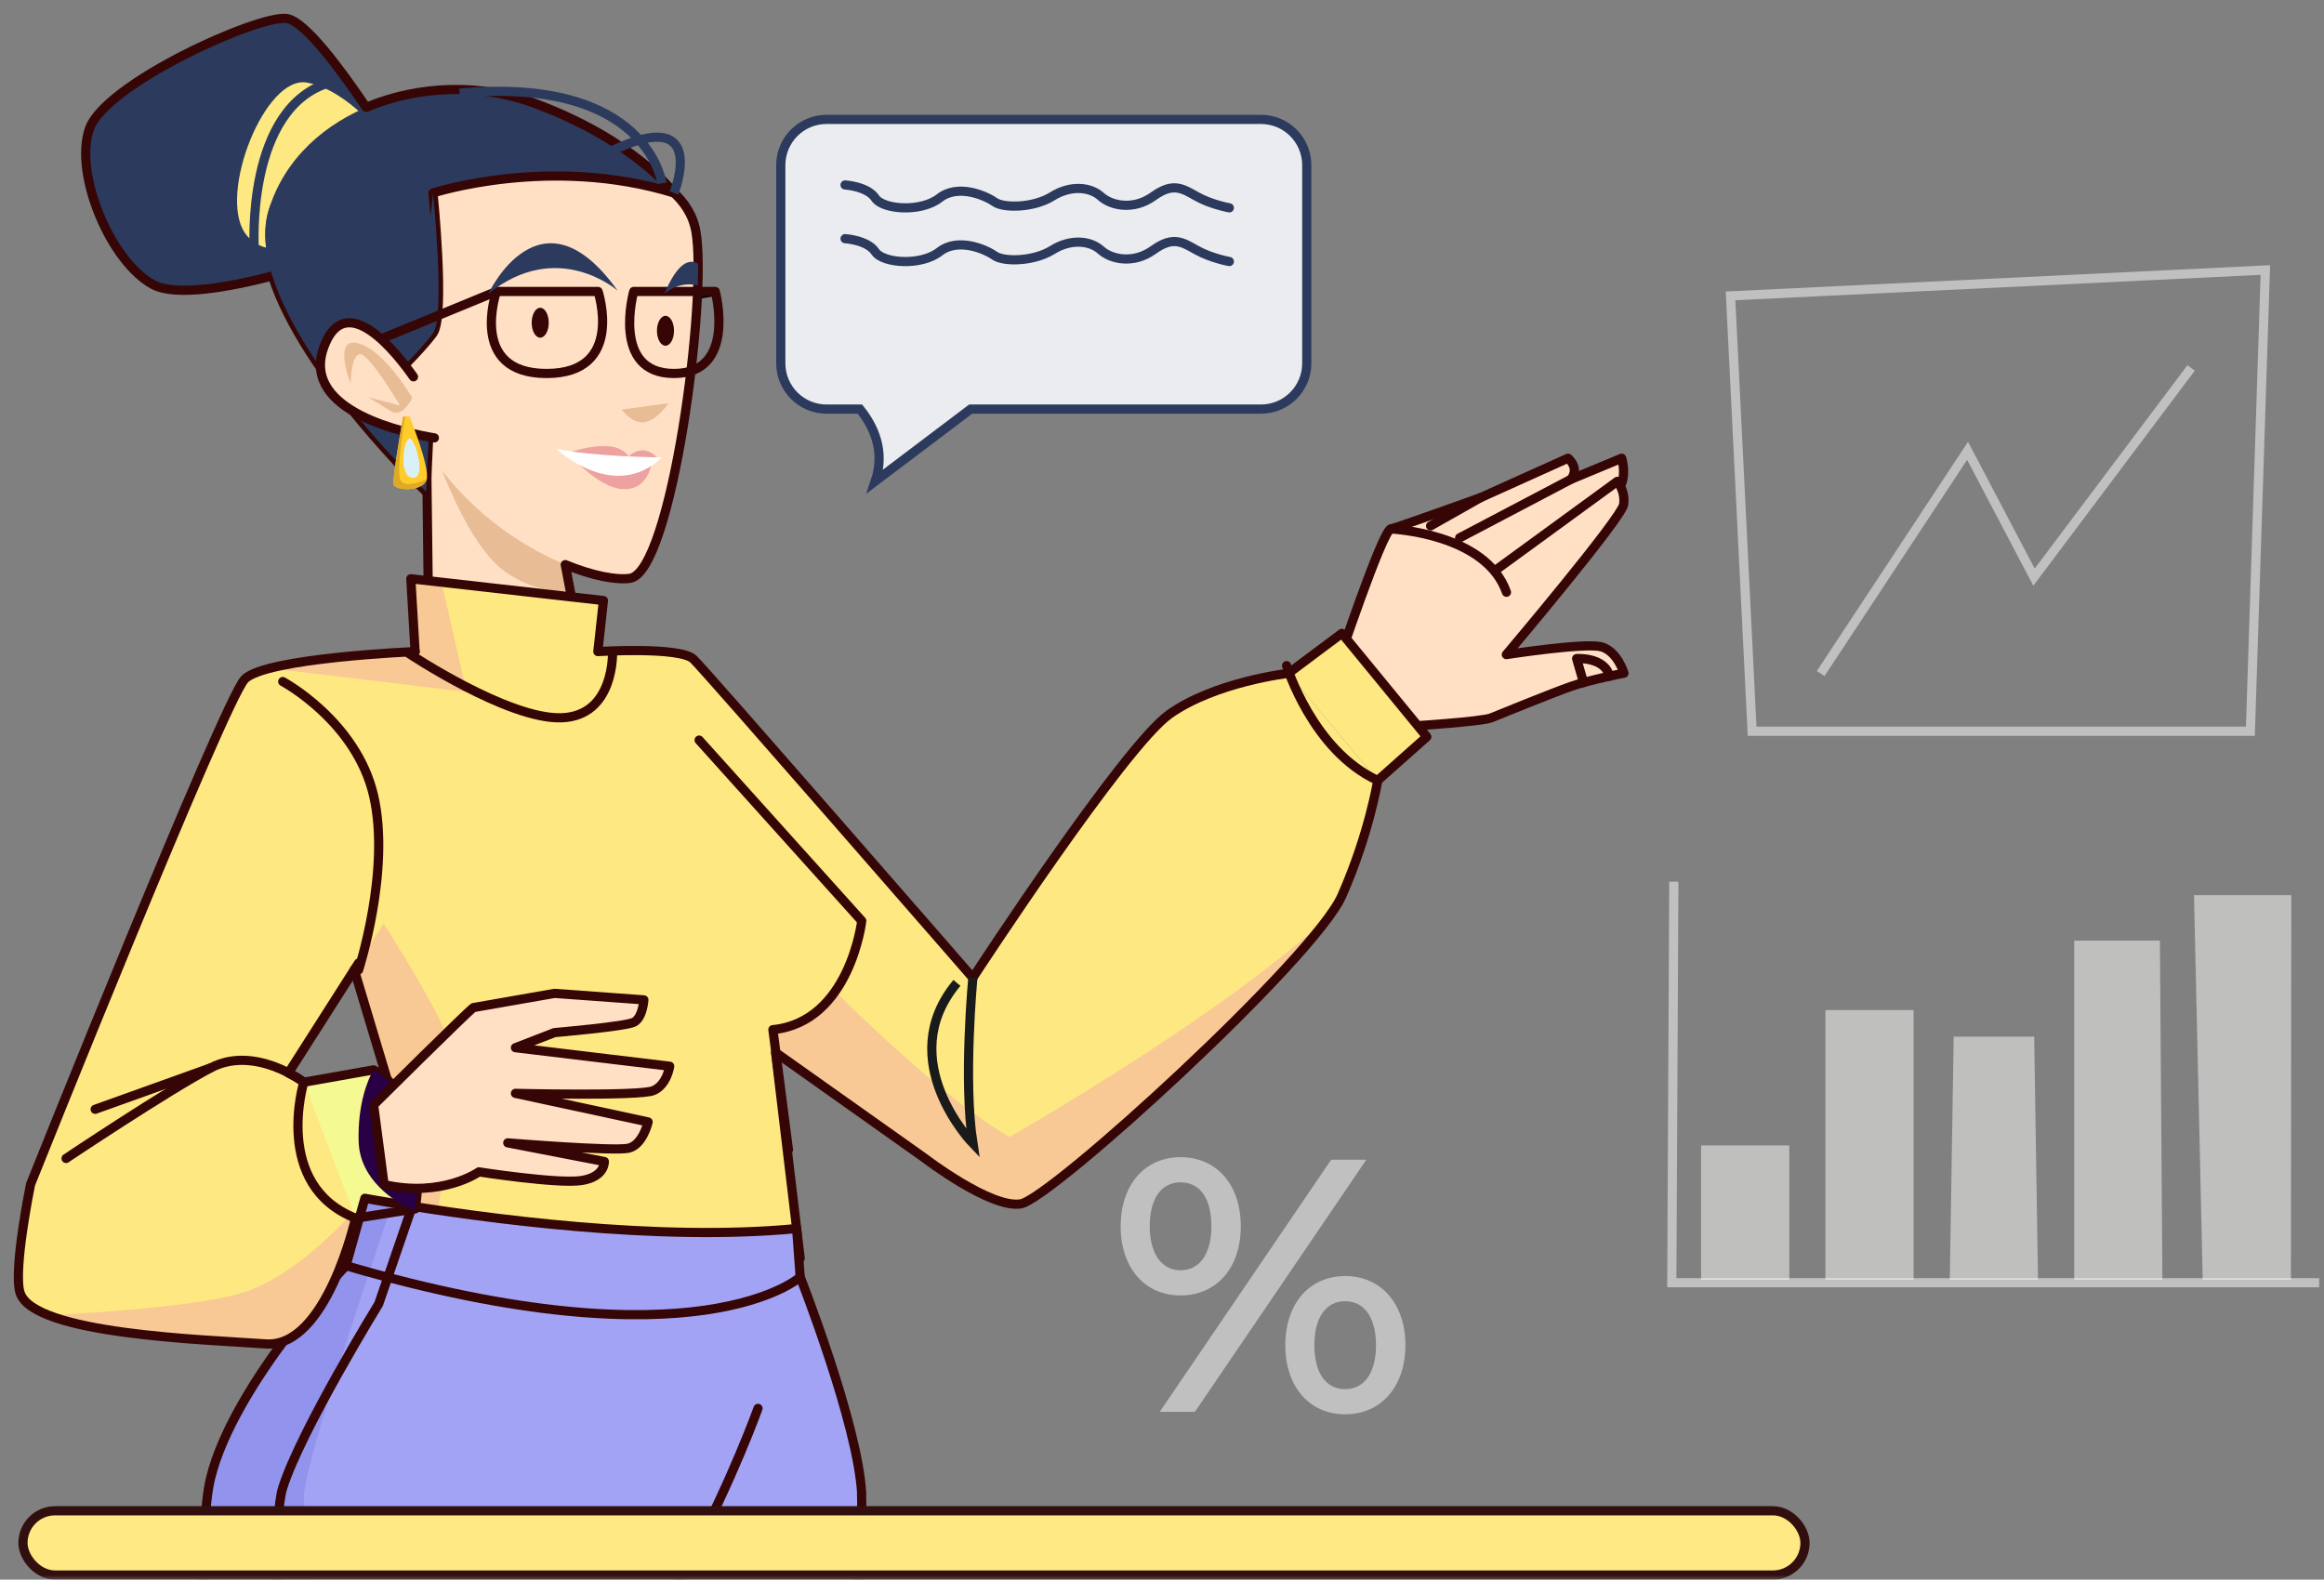 <svg width="253" height="172" viewBox="0 0 253 172" fill="none" xmlns="http://www.w3.org/2000/svg">
<rect x="0" y="0" width="253" height="172" fill="#808080" stroke="none"/>
<path d="M188.394 32.217L246.614 29.402L244.986 79.621H190.741L188.394 32.217Z" stroke="white" stroke-opacity="0.5" stroke-miterlimit="10"/>
<path d="M198.207 73.34L214.199 49.087L221.43 62.841L238.535 40.06" stroke="white" stroke-opacity="0.5" stroke-miterlimit="10"/>
<path opacity="0.5" d="M122 133.528C122 129.022 124.613 126 128.521 126C132.429 126 135.078 128.98 135.078 133.528C135.078 138.077 132.422 141.056 128.521 141.056C124.619 141.056 122 138.04 122 133.528ZM131.876 133.528C131.876 130.469 130.624 128.741 128.521 128.741C126.418 128.741 125.166 130.506 125.166 133.528C125.166 136.55 126.491 138.315 128.521 138.315C130.551 138.315 131.876 136.587 131.876 133.528ZM144.917 126.275H148.746L130.083 153.731H126.254L144.917 126.275ZM139.922 146.472C139.922 141.96 142.535 138.944 146.443 138.944C150.35 138.944 153 141.966 153 146.472C153 150.978 150.344 154 146.443 154C142.541 154 139.922 150.978 139.922 146.472ZM149.797 146.472C149.797 143.45 148.509 141.685 146.443 141.685C144.376 141.685 143.088 143.413 143.088 146.472C143.088 149.531 144.376 151.259 146.443 151.259C148.509 151.259 149.797 149.494 149.797 146.472Z" fill="white"/>
<path opacity="0.5" d="M212.263 139.343L212.686 112.878H221.449L221.864 139.343H212.263Z" fill="#FEFFFD"/>
<path opacity="0.5" d="M208.322 109.983H198.72V139.343H208.322V109.983Z" fill="#FEFFFD"/>
<path opacity="0.5" d="M194.788 124.722H185.186V139.349H194.788V124.722Z" fill="#FEFFFD"/>
<path opacity="0.5" d="M225.805 139.343V102.42H235.136L235.407 139.343H225.805Z" fill="#FEFFFD"/>
<path opacity="0.5" d="M239.797 139.343L238.847 97.467H249.441L249.398 139.343H239.797Z" fill="#FEFFFD"/>
<path d="M182.22 96L182 139.668H252.475" stroke="white" stroke-opacity="0.5" stroke-miterlimit="10"/>
<mask id="mask0_1_94" style="mask-type:alpha" maskUnits="userSpaceOnUse" x="0" y="0" width="202" height="172">
<rect width="202" height="172" fill="#D9D9D9"/>
</mask>
<g mask="url(#mask0_1_94)">
<path d="M77.868 31.738L65.518 33.709" stroke="black" stroke-miterlimit="10"/>
<path d="M65.091 70.949C65.091 70.949 74.061 70.37 75.508 71.778C76.954 73.187 105.912 106.468 105.912 106.468L100.612 126.07L62.685 99.183L65.091 70.949Z" fill="#FEE882"/>
<path d="M105.912 106.468C105.912 106.468 122.336 81.279 127.331 77.754C132.349 74.214 140.268 73.316 140.268 73.316L149.983 84.978C149.983 84.978 149.085 90.703 146.085 97.523C143.085 104.344 114.402 130.561 111.112 131.086C107.823 131.611 100.612 126.07 100.612 126.07V108.165L105.912 106.468Z" fill="#FEE882"/>
<path d="M145.019 99.381C133.932 110.114 109.917 123.801 109.917 123.801C97.132 116.615 71.51 87.536 71.51 87.536L64.147 100.233L100.605 126.077C100.605 126.077 107.815 131.619 111.105 131.094C114.15 130.607 138.943 108.508 145.011 99.388L145.019 99.381Z" fill="#F8C895"/>
<path d="M145.529 72.593C145.529 72.593 150.456 57.825 151.4 57.604C152.344 57.383 161.169 54.194 161.169 54.194L170.694 49.901C170.694 49.901 172.004 50.921 171.007 52.2L176.535 49.901C176.535 49.901 177.007 51.385 176.535 52.641C176.062 53.897 173.375 55.975 173.375 55.975L173.451 54.567L176.055 52.42C176.055 52.42 176.953 53.456 176.74 54.94C176.527 56.424 163.971 71.284 163.971 71.284L153.387 79.094L145.514 72.6L145.529 72.593Z" fill="#FFE0C4"/>
<path d="M153.402 79.086C153.402 79.086 161.298 78.591 162.326 78.173C163.354 77.754 168.92 75.486 171.014 74.747C173.108 74.009 176.786 73.308 176.786 73.308C176.786 73.308 176.07 70.865 174.25 70.416C172.43 69.967 163.986 71.276 163.986 71.276H156.486L153.41 79.086H153.402Z" fill="#FFE0C4"/>
<path d="M174.25 70.416C172.43 69.974 163.986 71.276 163.986 71.276C163.986 71.276 176.542 56.417 176.755 54.932C176.877 54.08 176.634 53.379 176.398 52.93C176.458 52.831 176.504 52.725 176.542 52.633C177.014 51.377 176.542 49.893 176.542 49.893L171.014 52.192C172.012 50.921 170.702 49.893 170.702 49.893L161.176 54.186C161.176 54.186 152.351 57.368 151.407 57.597C150.463 57.817 145.537 72.585 145.537 72.585L153.41 79.079C153.41 79.079 161.306 78.584 162.334 78.165C163.362 77.746 168.928 75.478 171.022 74.74C173.116 74.009 176.793 73.301 176.793 73.301C176.793 73.301 176.078 70.857 174.258 70.408L174.25 70.416Z" stroke="#350605" stroke-linecap="round" stroke-linejoin="round"/>
<path d="M172.392 74.321L171.639 71.71C171.639 71.71 174.692 71.504 175.217 73.628" stroke="#350605" stroke-linecap="round" stroke-linejoin="round"/>
<path d="M42.85 16.33C42.85 16.33 34.383 2.354 31.177 2.011C27.972 1.669 11.433 9.137 9.735 14.039C8.037 18.941 12.042 28.472 16.657 30.984C21.263 33.496 37.482 27.665 37.482 27.665L42.858 16.33H42.85Z" fill="#2C3B5D"/>
<path d="M15.301 18.934C15.141 16.049 16.68 11.032 18.142 6.99C14.068 9.251 10.466 11.892 9.728 14.039C8.03 18.941 12.035 28.472 16.649 30.984C21.263 33.496 37.474 27.665 37.474 27.665L40.512 21.263C32.152 22.001 15.53 22.968 15.301 18.934Z" fill="#2C3B5D"/>
<path d="M41.952 15.204C41.952 15.204 37.969 9.814 33.416 8.992C28.862 8.17 23.761 21.042 26.647 25.343C29.532 29.644 37.474 24.856 37.474 24.856L41.959 15.211L41.952 15.204Z" fill="#FEE882"/>
<path d="M46.383 43.986L46.688 69.198L63.667 72.654L59.434 50.411L46.383 43.986Z" fill="#FFE0C4"/>
<path d="M59.434 50.411L58.322 49.862L46.68 47.145C46.68 47.145 50.129 58.685 54.903 62.179C57.622 64.166 60.287 64.448 62.076 64.326L59.426 50.411H59.434Z" fill="#E8BC95"/>
<path d="M62.716 16.68C62.716 16.68 74.457 17.982 75.759 25.153C77.061 32.324 73.147 62.316 68.586 62.963C64.025 63.61 49.025 57.749 43.809 43.407C38.593 29.066 41.852 13.415 62.723 16.68H62.716Z" fill="#FFE0C4"/>
<path d="M75.751 25.16C74.449 17.99 62.708 16.688 62.708 16.688C41.837 13.43 38.578 29.073 43.794 43.415C44.51 45.379 45.408 47.175 46.436 48.82L46.68 69.198L63.66 72.654L61.535 61.479C64.52 62.705 67.094 63.184 68.579 62.971C73.14 62.316 77.053 32.331 75.751 25.16Z" stroke="#350605" stroke-linecap="round" stroke-linejoin="round"/>
<path d="M54.043 31.738H65.107C65.107 31.738 68.069 40.667 59.502 40.667C50.936 40.667 54.043 31.738 54.043 31.738Z" stroke="#350605" stroke-linecap="round" stroke-linejoin="round"/>
<path d="M68.99 31.738H77.868C77.868 31.738 80.251 40.667 73.368 40.667C66.485 40.667 68.99 31.738 68.99 31.738Z" stroke="#350605" stroke-linecap="round" stroke-linejoin="round"/>
<path d="M42.035 41.763C42.035 41.763 45.766 38.17 47.137 36.275C48.507 34.379 47.137 21.004 47.137 21.004C47.137 21.004 59.891 16.848 73.376 21.004C73.376 21.004 69.112 15.31 58.261 11.268C46.984 7.066 32.639 11.74 29.258 22.854C25.87 33.96 46.391 53.532 46.391 53.532L46.688 47.153L42.035 41.771" fill="#2C3B5D"/>
<path d="M73.376 21.004C73.376 21.004 69.112 15.31 58.261 11.268C52.299 9.045 45.469 9.312 39.865 11.694C37.109 7.591 33.149 2.225 31.17 2.011C27.964 1.669 11.426 9.137 9.728 14.039C8.03 18.941 12.035 28.472 16.649 30.984C19.101 32.316 24.827 31.296 29.662 30.048C33.05 40.804 46.391 53.532 46.391 53.532L46.688 47.153L42.035 41.771C42.035 41.771 45.766 38.178 47.137 36.282C48.507 34.387 47.137 21.012 47.137 21.012C47.137 21.012 59.891 16.855 73.376 21.012V21.004Z" stroke="#350605" stroke-linecap="round" stroke-linejoin="round"/>
<path d="M41.015 30.101C37.154 28.594 32.197 24.552 29.487 22.176C29.411 22.397 29.327 22.626 29.258 22.854C25.87 33.96 46.391 53.532 46.391 53.532L46.688 47.153L42.035 41.771C42.035 41.771 45.766 38.178 47.137 36.282C48.507 34.387 47.137 21.012 47.137 21.012C47.137 21.012 46.619 32.293 41.015 30.108V30.101Z" fill="#2C3B5D"/>
<path d="M44.731 63.017L65.701 65.392L65.091 70.949L70.14 73.956L93.797 100.271C93.797 100.271 92.51 111.279 84.127 112.116L87.104 136.993C87.104 136.993 67.079 144.864 37.665 137.823L42.759 119.599L29.472 75.341L45.188 70.949L44.723 63.017H44.731Z" fill="#FEE882"/>
<path d="M54.043 31.738L40.512 37.302" stroke="#350605" stroke-linecap="round" stroke-linejoin="round"/>
<path d="M33.073 87.33L42.759 119.599L38.487 134.892L46.642 137.823C46.642 137.823 50.464 118.084 48.515 112.58C46.573 107.077 33.066 87.338 33.066 87.338L33.073 87.33Z" fill="#F8C895"/>
<path d="M45.195 70.949C45.195 70.949 28.885 71.626 26.639 73.956C24.393 76.285 3.332 128.939 3.332 128.939L18.537 136.993L41.951 100.271L45.195 70.949Z" fill="#FEE882"/>
<path d="M45.507 41.763C45.507 41.763 38.007 29.949 35.228 37.888C32.441 45.828 47.891 47.761 47.891 47.761L45.515 41.755L45.507 41.763Z" fill="#FFE0C4"/>
<path d="M45.012 41.032C43.299 38.581 37.581 31.174 35.22 37.888C32.761 44.892 44.479 47.221 47.289 47.678" stroke="#350605" stroke-linecap="round" stroke-linejoin="round"/>
<path d="M45.195 70.949C45.195 70.949 34.718 71.383 29.403 72.76L50.792 75.349L48.066 63.405L44.731 63.024L45.195 70.956V70.949Z" fill="#F8C895"/>
<path d="M38.167 41.763C38.167 41.763 36.142 36.617 39.005 37.378C41.868 38.139 44.883 43.316 44.883 43.316C44.883 43.316 43.825 45.554 42.568 44.785C41.312 44.016 40.094 43.247 40.094 43.247L43.55 44.161C43.55 44.161 40.124 38.36 39.149 38.566C38.175 38.771 38.175 41.763 38.175 41.763H38.167Z" fill="#E8BC95"/>
<path d="M43.893 45.348C43.893 45.348 42.721 51.964 42.842 52.717C42.964 53.471 46.063 53.57 46.444 52.215C46.825 50.86 44.586 45.348 44.586 45.348H43.893Z" fill="#FFCC2A"/>
<path d="M44.662 47.769C43.954 47.48 43.314 51.842 44.883 52.032C46.452 52.222 45.294 48.028 44.662 47.769Z" fill="#D9F0F7"/>
<path d="M61.87 49.307C61.87 49.307 67.01 47.419 68.419 49.703C68.419 49.703 69.949 48.142 71.518 49.802L70.939 50.334C70.939 50.334 70.673 53.319 67.893 53.265C65.114 53.212 61.87 49.307 61.87 49.307Z" fill="#EDA1A1"/>
<path d="M43.611 52.298C43.094 51.332 44.099 45.348 44.099 45.348H43.886C43.886 45.348 42.713 51.964 42.835 52.717C42.956 53.478 46.056 53.57 46.436 52.215C46.436 52.215 44.121 53.258 43.604 52.298H43.611Z" fill="#DEAA26"/>
<path d="M72.058 49.802C72.058 49.802 64.543 49.756 60.523 48.85C60.523 48.85 66.843 54.818 72.058 49.802Z" fill="white"/>
<path d="M67.231 31.639C67.231 31.639 60.706 25.899 53.16 31.996C53.16 31.996 58.81 19.847 67.231 31.639Z" fill="#2C3B5D"/>
<path d="M76.003 28.715C75.013 28.137 73.749 28.601 72.325 31.996C72.325 31.996 73.802 30.565 75.965 31.075C75.995 30.238 76.003 29.446 75.995 28.715H76.003Z" fill="#2C3B5D"/>
<path d="M58.81 33.511C58.299 33.511 57.881 34.242 57.881 35.14C57.881 36.038 58.292 36.769 58.81 36.769C59.327 36.769 59.739 36.038 59.739 35.14C59.739 34.242 59.327 33.511 58.81 33.511Z" fill="#350605"/>
<path d="M72.447 34.387C71.937 34.387 71.518 35.117 71.518 36.016C71.518 36.914 71.929 37.645 72.447 37.645C72.965 37.645 73.376 36.914 73.376 36.016C73.376 35.117 72.965 34.387 72.447 34.387Z" fill="#350605"/>
<path d="M67.688 44.595L72.767 43.91C72.767 43.91 71.617 45.699 70.223 45.965C68.83 46.231 67.68 44.595 67.68 44.595H67.688Z" fill="#E8BC95"/>
<path d="M140.268 73.316L146.092 68.962L155.336 80.228L149.983 84.978L140.268 73.316Z" fill="#FEE882"/>
<path d="M38.563 105.592L42.766 119.599L37.672 137.823C67.086 144.872 87.112 136.993 87.112 136.993L84.432 114.598L100.612 126.07C100.612 126.07 107.823 131.611 111.112 131.086C114.402 130.561 143.092 104.344 146.085 97.523C149.085 90.703 149.983 84.978 149.983 84.978L155.329 80.228L146.085 68.962L140.26 73.316C140.26 73.316 132.341 74.214 127.323 77.754C122.328 81.279 105.904 106.468 105.904 106.468C105.904 106.468 76.947 73.179 75.5 71.778C74.053 70.378 65.084 70.949 65.084 70.949L65.693 65.392L44.723 63.017L45.188 70.949" stroke="#350605" stroke-linecap="round" stroke-linejoin="round"/>
<path d="M33.073 117.833C33.073 117.833 31.901 123.375 33.073 127.074C34.246 130.774 38.708 132.647 38.708 132.647L45.195 131.634C45.195 131.634 47.297 120.101 40.672 116.493L33.073 117.841V117.833Z" fill="#F5F991"/>
<path d="M44.502 71.147C44.502 71.147 55.292 78.356 61.124 78.157C66.957 77.96 66.683 70.949 66.683 70.949" stroke="#350605" stroke-linecap="round" stroke-linejoin="round"/>
<path d="M105.912 106.468C105.912 106.468 104.838 117.62 105.912 124.509C105.912 124.509 97.132 115.443 104.176 107.023" stroke="#1A1A1A" stroke-miterlimit="10"/>
<path d="M149.983 84.978C142.887 81.72 140.062 72.479 140.062 72.479" stroke="#350605" stroke-linecap="round" stroke-linejoin="round"/>
<path d="M76.109 80.586L93.813 100.271C93.813 100.271 92.526 111.279 84.142 112.116L85.833 125.187" stroke="#350605" stroke-linecap="round" stroke-linejoin="round"/>
<path d="M30.781 74.214C30.781 74.214 38.784 78.5 40.672 86.63C42.561 94.752 39.035 105.615 39.035 105.615" stroke="#350605" stroke-linecap="round" stroke-linejoin="round"/>
<path d="M93.805 162.624C93.409 155.08 87.112 139.049 87.112 139.049L86.724 133.773C70.003 135.387 48.606 132.068 39.721 130.469L37.665 137.815C37.665 137.815 25.444 150.673 22.923 160.942C20.403 171.211 24.043 227.23 24.043 227.23C25.398 227.839 26.837 228.372 28.322 228.844L32.365 197.024L35.959 230.633C59.099 234.454 89.541 227.237 89.541 227.237C89.541 227.237 94.186 170.168 93.797 162.624H93.805Z" fill="#A3A3F5"/>
<path d="M39.728 130.477L37.672 137.823C37.672 137.823 25.451 150.68 22.931 160.949C20.411 171.218 24.05 227.237 24.05 227.237C25.405 227.846 26.845 228.379 28.329 228.851L32.373 197.032L35.967 230.64C37.634 230.914 39.332 231.135 41.061 231.295C38.601 210.84 33.225 165.981 33.073 163.18C32.898 159.975 40.863 136.46 42.728 130.995C41.616 130.812 40.604 130.629 39.721 130.477H39.728Z" fill="#9193EC"/>
<path d="M93.805 162.624C93.409 155.08 87.112 139.049 87.112 139.049L86.724 133.773C71.662 135.227 52.817 132.677 42.728 130.995C42.5 130.957 42.279 130.919 42.058 130.881C41.982 130.865 41.898 130.85 41.822 130.842C41.632 130.812 41.441 130.774 41.258 130.744C41.137 130.721 41.007 130.698 40.886 130.683C40.756 130.66 40.619 130.637 40.489 130.614C40.223 130.568 39.964 130.523 39.721 130.477L37.665 137.823C37.665 137.823 25.444 150.68 22.923 160.949C20.403 171.218 24.043 227.237 24.043 227.237C25.398 227.846 26.837 228.379 28.322 228.851L32.365 197.032L35.959 230.64C36.781 230.777 37.611 230.899 38.441 231.006C38.472 231.006 38.502 231.013 38.533 231.021C61.292 233.944 89.533 227.245 89.533 227.245C89.533 227.245 94.178 170.175 93.79 162.632L93.805 162.624Z" stroke="#350605" stroke-linecap="round" stroke-linejoin="round"/>
<path d="M44.761 131.695L41.228 141.979C41.228 141.979 32.761 155.75 30.781 161.985C28.802 168.219 32.441 205.375 32.441 205.375" stroke="#350605" stroke-linecap="round" stroke-linejoin="round"/>
<path d="M87.112 139.049C87.112 139.049 76.102 149.059 37.672 137.815" stroke="#350605" stroke-linecap="round" stroke-linejoin="round"/>
<path d="M3.339 128.939C3.339 128.939 19.093 117.148 24.058 115.892C29.015 114.636 33.081 117.825 33.081 117.825L38.715 132.639C38.715 132.639 35.563 146.798 28.939 146.326C22.314 145.854 3.598 145.298 2.189 140.746C1.42 138.257 3.339 128.932 3.339 128.932V128.939Z" fill="#FEE882"/>
<path d="M5.342 143.228C11.281 145.542 23.768 145.961 28.931 146.326C35.555 146.798 38.708 132.639 38.708 132.639L38.449 131.954C36.248 134.397 31.474 139.155 26.449 140.746C22.131 142.109 12.164 142.855 5.342 143.22V143.228Z" fill="#F8C895"/>
<path d="M45.195 70.949C45.195 70.949 28.885 71.626 26.639 73.956C24.4 76.285 3.332 128.939 3.332 128.939C3.332 128.939 1.413 138.265 2.182 140.754C3.583 145.306 22.306 145.862 28.931 146.334C35.555 146.806 38.708 132.647 38.708 132.647L45.195 131.634C45.195 131.634 47.297 120.101 40.672 116.493L33.073 117.841C33.073 117.841 32.449 117.353 31.398 116.836L39.035 104.862" stroke="#350605" stroke-linecap="round" stroke-linejoin="round"/>
<path d="M40.672 116.486H40.642C40.078 117.513 38.929 120.124 39.043 124.273C39.157 128.49 42.987 130.835 44.761 131.695L45.195 131.627C45.195 131.627 47.297 120.094 40.672 116.486Z" fill="#290046"/>
<path d="M52.139 127.6C52.139 127.6 48.142 130.431 41.814 128.985L40.672 120.315C40.672 120.315 50.891 110.167 51.545 109.711L60.37 108.165L70.094 108.873C70.094 108.873 69.972 110.837 68.998 111.309C68.023 111.781 60.363 112.436 60.363 112.436L56.114 114.08L72.904 116.097C72.904 116.097 72.622 118.13 71.122 118.754C69.622 119.378 56.114 119.051 56.114 119.051L70.558 122.164C70.558 122.164 69.995 124.676 68.404 125.027C66.812 125.377 55.276 124.441 55.276 124.441L65.792 126.473C65.792 126.473 65.898 128.14 63.302 128.544C60.713 128.939 52.132 127.6 52.132 127.6H52.139Z" fill="#FFE0C4"/>
<path d="M52.139 127.6C52.139 127.6 48.142 130.431 41.814 128.985L40.672 120.315C40.672 120.315 50.891 110.167 51.545 109.711L60.37 108.165L70.094 108.873C70.094 108.873 69.972 110.837 68.998 111.309C68.023 111.781 60.363 112.436 60.363 112.436L56.114 114.08L72.904 116.097C72.904 116.097 72.622 118.13 71.122 118.754C69.622 119.378 56.114 119.051 56.114 119.051L70.558 122.164C70.558 122.164 69.995 124.676 68.404 125.027C66.812 125.377 55.276 124.441 55.276 124.441L65.792 126.473C65.792 126.473 65.898 128.14 63.302 128.544C60.713 128.939 52.132 127.6 52.132 127.6H52.139Z" stroke="#350605" stroke-linecap="round" stroke-linejoin="round"/>
<path d="M33.073 117.833C33.073 117.833 29.647 129.069 38.708 132.647" stroke="#350605" stroke-linecap="round" stroke-linejoin="round"/>
<path d="M171.014 52.192L158.9 58.563" stroke="#350605" stroke-linecap="round" stroke-linejoin="round"/>
<path d="M176.07 52.413L162.768 62.118" stroke="#350605" stroke-linecap="round" stroke-linejoin="round"/>
<path d="M161.169 54.186L155.74 57.262" stroke="#350605" stroke-linecap="round" stroke-linejoin="round"/>
<path d="M33.073 117.833C33.073 117.833 27.713 113.745 22.916 116.288C18.126 118.823 7.192 126.138 7.192 126.138" stroke="#350605" stroke-linecap="round" stroke-linejoin="round"/>
<path d="M22.923 116.28L10.36 120.787" stroke="#350605" stroke-linecap="round" stroke-linejoin="round"/>
<path d="M27.682 27.132C27.682 27.132 26.654 11.611 36.012 8.954" stroke="#2C3B5D" stroke-miterlimit="10"/>
<path d="M72.058 19.954C72.058 19.954 70.536 8.292 50.038 10.141" stroke="#2C3B5D" stroke-miterlimit="10"/>
<path d="M73.376 21.004C73.376 21.004 77.305 11.161 66.332 16.551" stroke="#2C3B5D" stroke-miterlimit="10"/>
<path d="M151.4 57.597C151.4 57.597 161.732 58.023 164.001 64.486" stroke="#350605" stroke-linecap="round" stroke-linejoin="round"/>
<path d="M82.52 153.352C82.52 153.352 71.503 184.159 55.604 193.819C39.705 203.479 72.279 207.697 80.206 187.044" stroke="#350605" stroke-linecap="round" stroke-linejoin="round"/>
<rect x="2.5" y="164.5" width="194" height="7" rx="3.5" fill="#FFE984" stroke="#320F0F"/>
<path d="M137.265 13H89.987C87.231 13 85 15.23 85 17.986V39.559C85 42.315 87.231 44.545 89.987 44.545H93.612C95.104 46.395 96.399 49.113 95.287 52.394L105.673 44.545H137.272C140.029 44.545 142.26 42.315 142.26 39.559V17.986C142.26 15.23 140.029 13 137.272 13H137.265Z" fill="#EAECEF"/>
<path d="M137.265 13H89.987C87.231 13 85 15.23 85 17.986V39.559C85 42.315 87.231 44.545 89.987 44.545H93.612C95.104 46.395 96.399 49.113 95.287 52.394L105.673 44.545H137.272C140.029 44.545 142.26 42.315 142.26 39.559V17.986C142.26 15.23 140.029 13 137.272 13H137.265Z" stroke="#2C3B5D" stroke-miterlimit="10" stroke-linecap="round"/>
<path d="M91.998 20.14C91.998 20.14 94.427 20.285 95.279 21.564C96.132 22.843 100.274 23.132 102.277 21.564C104.279 19.996 107.272 21.282 108.269 21.99C109.267 22.698 112.549 22.637 114.551 21.381C116.554 20.125 118.693 20.346 119.836 21.381C120.978 22.416 123.407 22.919 125.546 21.381C127.686 19.843 128.683 20.491 130.26 21.381C131.836 22.272 133.831 22.63 133.831 22.63" stroke="#2C3B5D" stroke-miterlimit="10" stroke-linecap="round"/>
<path d="M91.998 25.987C91.998 25.987 94.427 26.131 95.279 27.41C96.132 28.689 100.274 28.978 102.277 27.41C104.279 25.842 107.272 27.128 108.269 27.836C109.267 28.544 112.549 28.483 114.551 27.227C116.554 25.971 118.693 26.192 119.836 27.227C120.978 28.263 123.407 28.765 125.546 27.227C127.686 25.69 128.683 26.337 130.26 27.227C131.836 28.118 133.831 28.476 133.831 28.476" stroke="#2C3B5D" stroke-miterlimit="10" stroke-linecap="round"/>
</g>
</svg>
